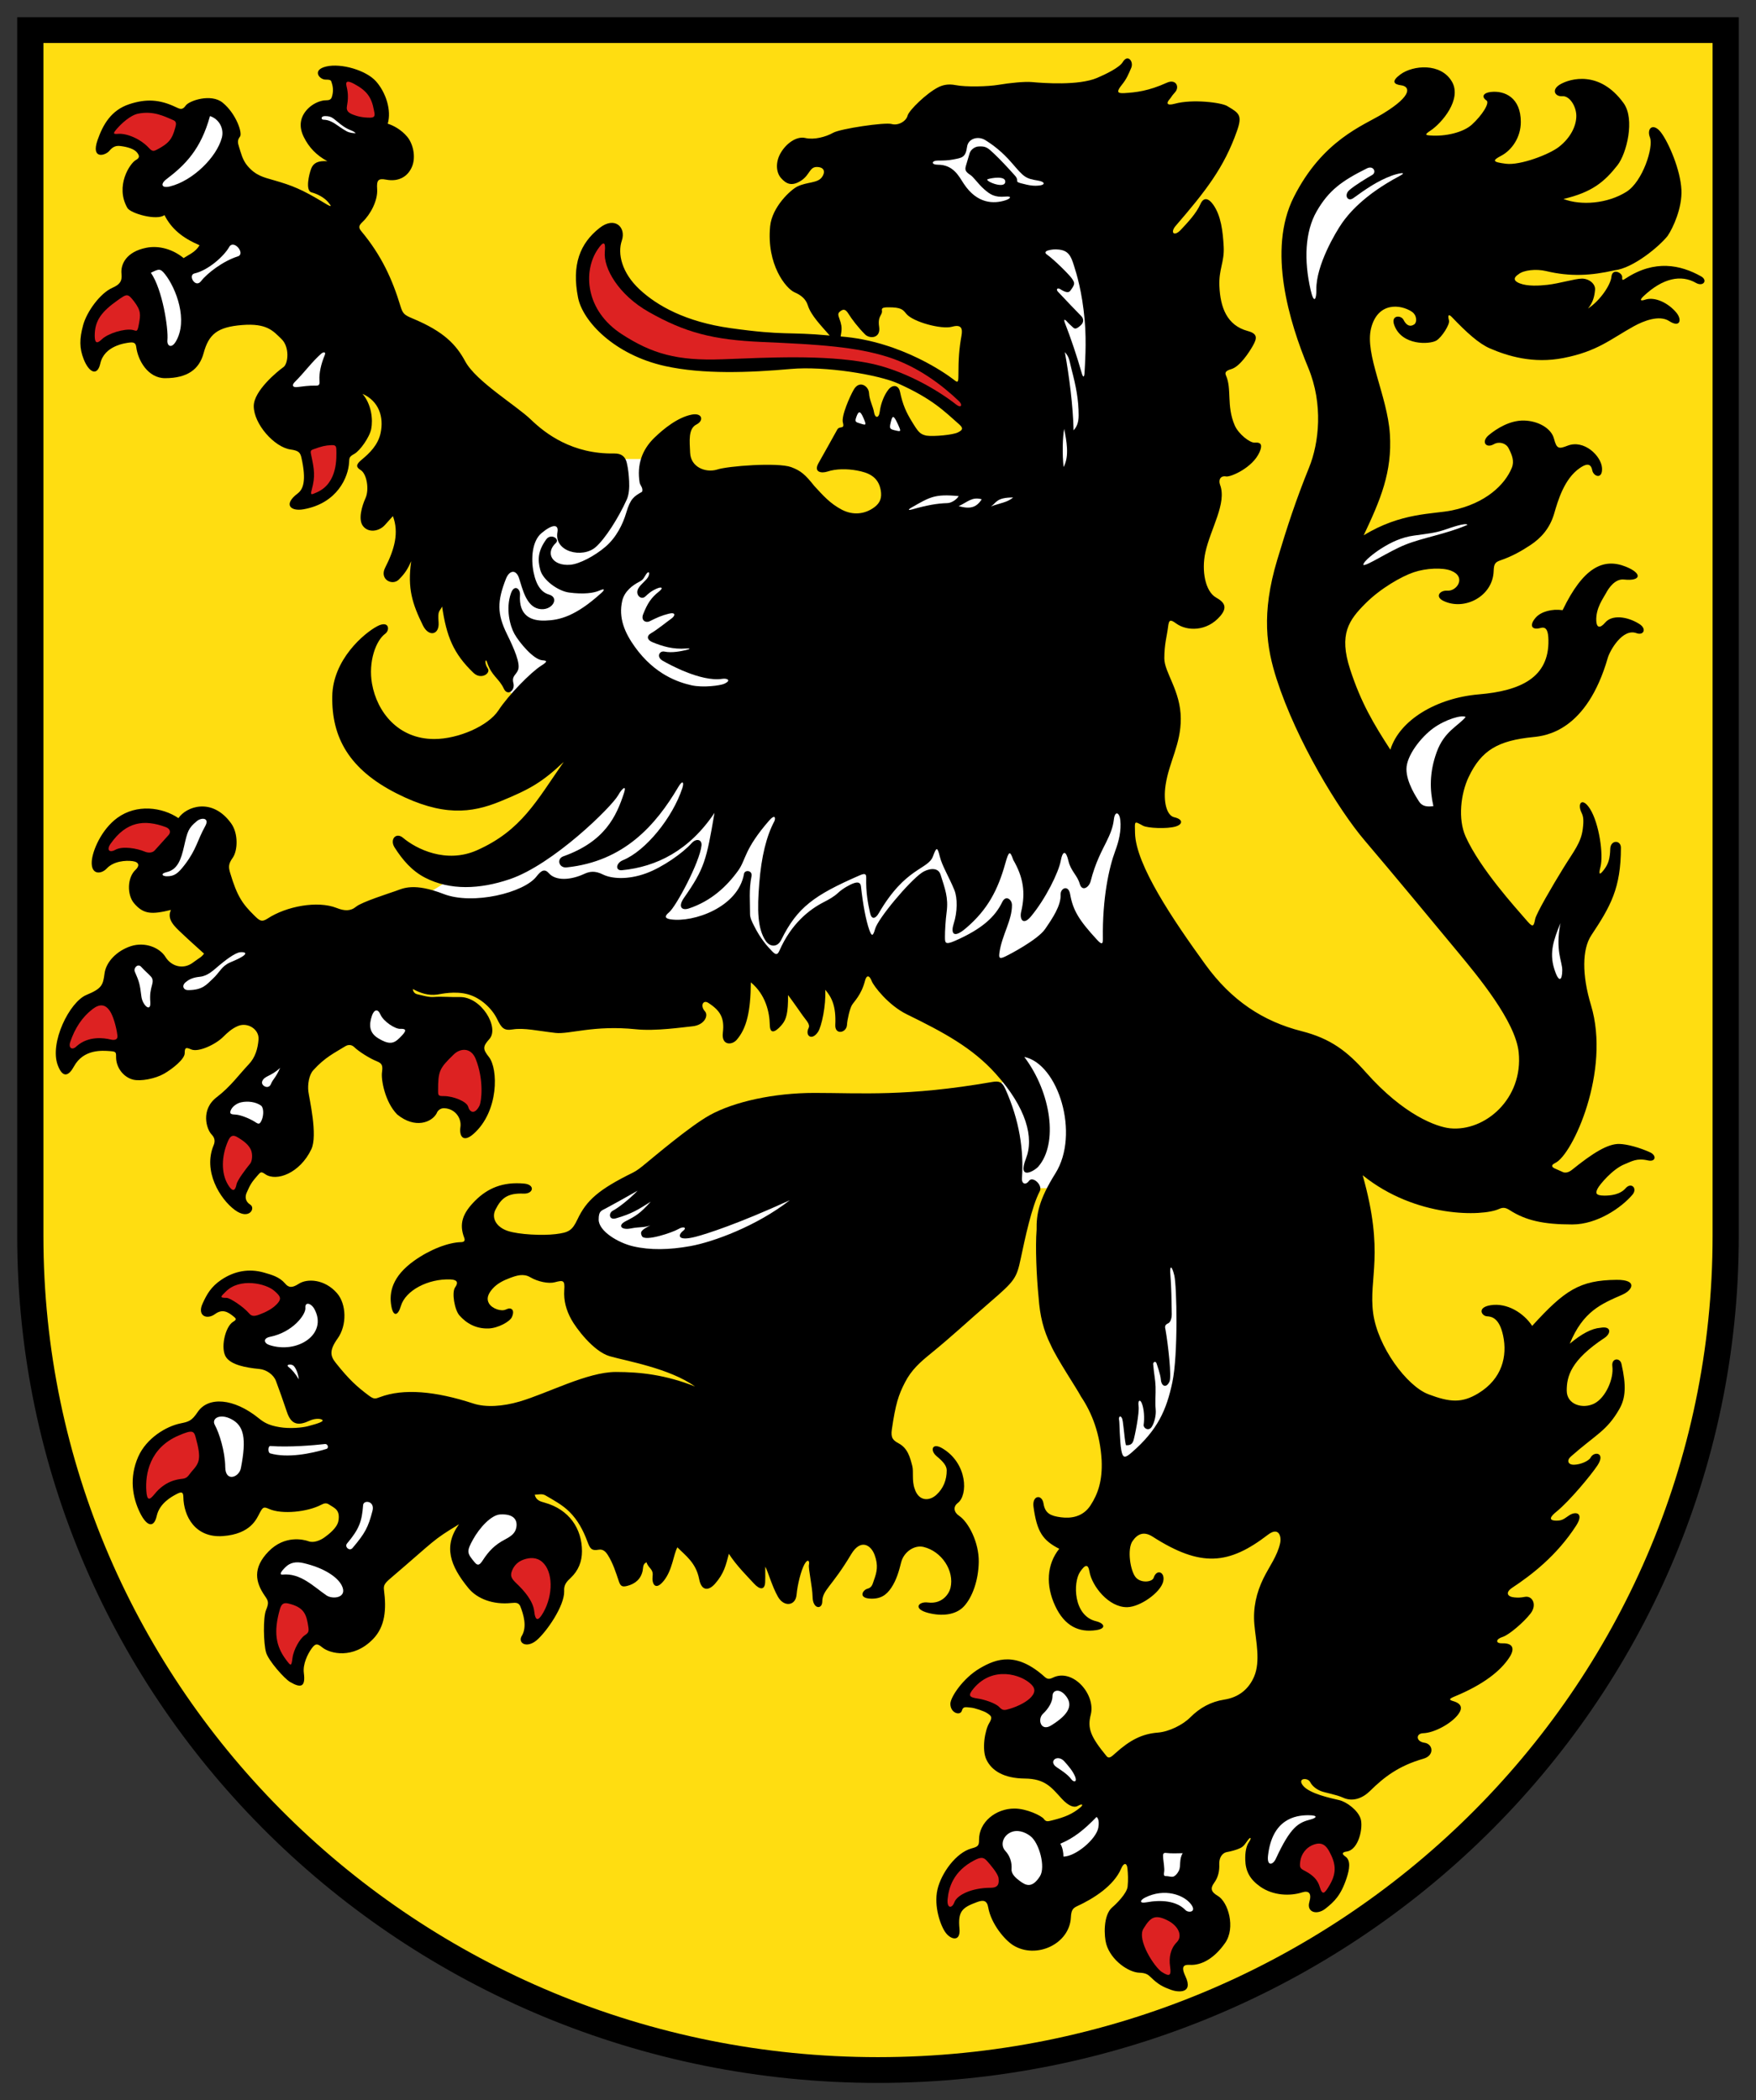 <?xml version="1.0" encoding="utf-8"?>
<!-- Generator: Adobe Illustrator 16.0.3, SVG Export Plug-In . SVG Version: 6.00 Build 0)  -->
<!DOCTYPE svg PUBLIC "-//W3C//DTD SVG 1.1//EN" "http://www.w3.org/Graphics/SVG/1.1/DTD/svg11.dtd">
<svg version="1.1" id="Wappen_Mittweida" xmlns="http://www.w3.org/2000/svg" xmlns:xlink="http://www.w3.org/1999/xlink" x="0px"
	 y="0px" width="510px" height="610px" viewBox="0 0 510 610" enable-background="new 0 0 510 610" xml:space="preserve">
<rect x="0" y="0" width="510" height="610" fill="#333333" stroke="none"/>
<path id="Schild_aussen" fill-rule="evenodd" clip-rule="evenodd" d="M5,5v354.011C5,494.866,116.929,605,255,605
	c138.071,0,250-110.134,250-245.989V5H5z"/>
<path id="Schild_innen" fill-rule="evenodd" clip-rule="evenodd" fill="#FFDD11" d="M12.609,12.486v346.524
	c0,131.72,108.522,238.502,242.391,238.502S497.392,490.73,497.392,359.011V12.486H12.609z"/>
<polygon fill-rule="evenodd" clip-rule="evenodd" fill="#FFFFFF" points="143.587,133.341 191.956,133.341 327.827,225.889 
	327.827,345.106 285.436,345.106 285.436,319.194 295.218,310.881 295.218,279.865 122.391,279.865 122.391,260.737 
	171.674,229.454 143.587,195.373 "/>
<path fill-rule="evenodd" clip-rule="evenodd" d="M203.739,245.563c-0.476,4.813-7.405,17.781-9.443,19.452
	c-1.292,1.06-1.294,1.749,0.476,2.015c6.589,0.993,19.633-3.486,21.315-13.23c0.211-1.225,2.529-1.044,2.174,0.712
	c-0.799,3.952-0.405,7.515-0.425,11.004c0,1.103,0.588,2.241,1.121,3.309c1.899,3.802,3.791,5.951,5.299,7.487
	c0.985,1.002,1.514,1.18,2.106-0.167c3.465-7.888,8.662-11.932,12.806-14.072c1.528-0.789,2.999-1.566,4.3-2.792
	c1.259-1.186,3.47-2.416,4.578-2.769c1.108-0.354,1.883-0.228,2.014,0.994c0.555,5.169,1.438,9.849,2.423,12.619
	c0.674,1.894,1.053,1.909,1.678-0.313c0.849-3.02,9.801-13.736,13.603-16.354c1.466-1.009,4.625-1.912,5.406,0.595
	c1.264,4.052,2.333,6.632,1.762,10.9c-0.31,2.331-0.501,5.572-0.483,7.125c0.019,1.554-0.159,2.538,2.843,1.226
	c8.151-3.564,11.775-7.13,13.799-11.311c1.025-2.12,2.8-0.726,2.817,0.875c0.051,4.419-2.938,8.8-3.633,13.808
	c-0.19,1.385-0.118,1.931,1.325,1.31c1.441-0.622,9.793-5.032,11.92-8.118c2.125-3.086,4.658-6.813,4.524-10.044
	c-0.076-1.848,2.255-2.937,2.751-0.117c0.826,4.684,2.546,7.536,7.802,13.239c1.38,1.497,1.743,1.341,1.72-0.266
	c-0.183-11.854,1.812-20.767,3.564-25.463c1.079-2.894,1.812-5.916,1.499-9.007c-0.225-2.22-1.564-2.878-1.877-0.178
	c-0.263,2.282-1.006,4.114-2.197,6.533c-1.19,2.42-3.163,5.923-4.541,11.37c-0.452,1.79-2.49,3.199-3.182,0.748
	c-0.694-2.452-2.597-3.679-3.276-6.63c-0.679-2.952-1.637-3.226-2.244,0.031c-0.608,3.257-4.322,10.921-8.634,16.097
	c-2.329,2.796-3.352,0.745-2.847-1.366c1.36-5.681,0.546-10.137-2.284-15.027c-0.975-2.775-1.284-2.702-2.34,1.057
	c-2.11,7.521-5.031,13.336-11.451,18.784c-3.897,3.307-4.313,1.103-3.521-1.334c1.087-3.345,1.144-7.45,0.19-9.793
	c-1.528-3.759-3.545-6.939-4.235-9.754c-0.688-2.815-0.964-2.782-1.966-0.036c-1.439,3.939-7.961,3.104-15.773,16.573
	c-0.937,1.613-2.073,1.887-2.504-0.104c-0.588-2.715-1.233-5.813-1.122-10.239c0.029-1.188-0.427-1.332-1.979-0.653
	c-13.077,5.715-18.036,9.225-22.69,18.683c-1.145,2.328-3.34,2.08-4.534,0.297c-2.396-3.573-2.463-9.054-1.852-16.741
	c0.611-7.688,2.072-13.67,4.392-18.016c0.466-1.136,0.03-1.958-1.474-0.233c-7.401,8.49-6.722,11.364-9.032,14.572
	c-3.319,4.611-7.88,8.891-14.356,11.025c-2.018,0.666-3.23-0.458-1.404-3.07c5.979-8.556,6.522-10.962,8.866-24.699
	c-7.337,10.963-16.848,15.675-26.854,16.653c-2.011,0.196-1.827-2.046,0.263-2.905c6.698-2.752,14.465-12.445,17.25-20.934
	c0.578-1.759,0.071-2.436-1.163-0.342c-6.582,11.17-15.825,21.622-32.433,23.365c-2.274,0.238-2.976-2.494-0.986-3.204
	c12.096-4.312,15.424-11.598,17.667-18.483c0.78-2.396-0.608-1.268-1.715,0.717c-1.886,3.383-18.915,20.138-31.505,24.399
	c-8.7,2.945-17.3,3.315-24.592-0.451c-3.848-1.987-6.558-5.198-8.832-8.756c-1.495-2.34,0.404-4.536,2.427-2.828
	c3.823,3.229,12.522,7.623,21.524,3.613c12.87-5.732,17.269-14.335,25.166-25.652c-6.182,5.794-9.53,7.842-18.523,11.507
	c-8.311,3.387-16.734,4.402-30.067-2.373c-13.744-6.983-18.823-16.22-18.642-28.163c0.162-10.694,9.251-18.352,13.051-20.365
	c3.471-1.838,3.779,1.115,2.336,2.167c-2.74,1.999-4.962,8.149-3.837,14.525c1.44,8.165,7.556,16.062,18.07,16.062
	c6.974,0,15.682-3.801,18.643-8.318c2.96-4.517,9.425-11.085,12.426-12.983c1.902-1.203,1.766-1.471,0.341-1.571
	c-2.553-0.18-6.682-5.114-8.131-7.698c-1.262-2.251-2.582-7.264-0.996-11.765c0.942-2.676,2.746-1.359,2.626,0.446
	c-0.408,6.15,3.261,7.621,7.337,7.487c4.146-0.136,8.764-1.203,16.303-8.043c1.181-1.071,0.799-1.291-0.542-0.691
	c-1.642,0.734-4.574,1.158-8.876,0.579c-3.156-0.425-7.518-3.565-8.333-6.551c-0.815-2.985-0.68-5.525,1.72-8.868
	c1.351-1.881,4.051-0.129,2.808,1.025c-3.215,2.986-0.989,6.771,4.212,6.329c2.626-0.223,7.042-2.531,10.201-5.233
	c3.158-2.702,5.052-6.567,6.034-9.899c1.201-4.075,2.229-4.728,4.603-6.069c0.375-1.136-0.584-1.796-0.73-2.717
	c-0.801-5.06,0.636-9.423,4.287-12.966c2.773-2.69,6.823-5.931,10.84-6.722c3.057-0.602,3.601,1.671,1.495,2.808
	c-2.582,1.203-2.092,4.932-1.946,8.274c0.186,4.241,4.546,5.847,7.767,4.897c3.079-1.072,17.685-2.142,21.558-0.738
	c2.853,1.069,4.076,2.139,6.793,5.548c2.534,2.728,4.497,5.011,7.917,6.814c3.142,1.657,6.658,1.422,9.511-0.736
	c1.667-1.26,2.189-2.758,1.813-4.897c-0.701-3.991-3.628-5.146-6.983-5.75c-2.813-0.506-6.008-0.511-8.467,0.308
	c-1.733,0.578-4.13,0.25-2.636-2.424c1.186-2.122,4.109-7.284,5.457-9.762c0.642-1.18,2.22,0.069,1.642-2.006
	c-0.542-1.945,2.102-7.787,3.092-9.488c1.63-3.008,4.393-1.165,4.494,0.901s1.22,3.984,1.458,5.598
	c0.237,1.613,1.374,1.895,1.64-0.149c0.351-2.7,1.448-5.134,2.583-6.529s2.875-1.38,3.316,0.712c0.815,3.858,1.839,5.995,3.396,8.55
	c1.932,3.173,2.407,3.75,4.262,4.172c2.154,0.313,7.718-0.208,9.13-0.923c1.166-0.589,1.839-1.077,0.429-2.324
	c-4.393-3.881-7.831-7.432-17.708-11.871c-5.888-2.646-21.358-5.128-31.25-4.244c-11.957,1.069-25.485,1.596-36.503-0.847
	c-14.674-3.253-23.913-12.968-25.272-19.919c-1.857-9.501,0.543-15.693,6.25-20.188c4.457-3.51,7.786-0.165,6.475,3.661
	c-1.312,3.826,0.018,9.386,5.127,14.16c5.11,4.773,13.41,9.451,26.464,11.279c15.919,2.229,16.372,0.981,28.781,2.14
	c-2.445-2.832-5.417-5.801-6.34-8.734c-0.62-1.968-2.063-3.031-3.896-3.833c-2.445-1.069-8.145-8.002-7.065-19.163
	c0.543-5.615,5.997-10.655,7.971-11.586c2.875-1.356,5.797-0.892,7.087-2.696c0.937-1.311,0.883-2.875-1.427-2.941
	c-2.241-0.064-2.043,2.316-4.69,3.999s-4.242,0.941-5.754-0.76c-1.512-1.702-1.63-4.648-0.184-7.206
	c1.634-2.89,4.669-5.052,7.219-4.453c2.549,0.599,5.979-0.324,8.069-1.512c2.089-1.188,15.051-3.112,16.994-2.551
	c1.943,0.561,4.244-0.845,4.633-2.415c0.39-1.57,5.553-6.561,8.904-8.254c1.217-0.615,2.81-1.07,5.072-0.624
	c2.966,0.583,9.315,0.433,12.411-0.089c3.333-0.563,7.65-0.989,9.69-0.802c3.376,0.31,13.588,1.069,18.954-1.203
	c2.539-1.075,6.521-3.008,7.473-4.612c1.434-2.417,3.255-0.155,2.438,1.727c-0.817,1.881-1.31,3.14-2.649,4.81
	c-1.622,2.02-1.552,2.622,0.688,2.488c3.295-0.197,6.998-0.602,12.297-3.008c2.677-1.216,3.804,1.203,2.416,2.75
	c-1.228,1.367-0.922,1.26-1.669,2.129c-0.747,0.869-1.023,1.924,1.63,1.203c5.163-1.404,13.483-0.328,15.149,0.668
	c3.465,2.072,4.51,2.592,2.854,7.286c-3.736,10.59-9.035,17.38-17.799,27.54c-1.647,1.911-0.488,3.26,1.51,1.131
	c1.997-2.129,4.469-4.74,5.691-7.481c0.975-2.184,2.443-1.613,3.726,0.21c2.253,3.199,2.779,7.7,3.025,12.167
	c0.246,4.467-1.467,6.544-1.248,11.486c0.271,6.169,2.176,11.381,8.224,13.016c2.873,0.777,2.781,2.024,1.491,4.297
	c-1.096,1.925-3.781,6.061-6.27,6.774c-1.526,0.438-1.934,0.959-1.543,1.827c1.766,3.922,0.091,8.771,2.536,14.483
	c1.087,2.54,4.438,5.169,5.855,5.044c1.98-0.175,2.21,0.851,1.354,2.782c-2.002,4.518-8.382,7.281-9.708,7.034
	c-1.607-0.298-2.284,0.99-1.741,2.44c2.015,5.376-2.749,12.658-4.275,19.643c-1.155,5.281-0.045,11.319,3.125,13.102
	c2.469,1.389,3.354,2.839,1.223,5.348c-3.94,4.635-9.753,4.388-12.764,2.218c-1.772-1.278-2.152-1.213-2.415,0.959
	c-0.314,2.586-1.087,4.978-1.087,9.123s4.762,9.403,4.78,17.544c0.02,7.503-3.391,12.485-4.411,19.265
	c-0.725,4.813,0.295,8.862,2.534,9.359c2.616,0.58,2.482,2.057,0.408,2.674c-2.552,0.76-8.197,0.49-9.511-0.223
	c-2.639-1.432-2.378-1.445-2.308,2.094c0.18,9.247,11.12,25.359,20.418,38.205c7.57,10.458,16.719,16.519,27.951,19.371
	c8.46,2.148,13.274,5.866,18.659,11.943c11.05,12.478,20.59,15.882,24.456,16.271c10.144,1.021,21.321-8.589,19.94-22.068
	c-0.919-8.998-11.873-22.122-17.698-29.167c-5.826-7.045-19.404-23.408-27.036-32.368c-7.635-8.96-19.771-28.924-25.537-46.785
	c-2.949-9.137-4.561-19.038,0.148-34.724c2.89-9.619,5.384-17.261,9.254-26.825c2.885-7.132,4.152-18.362-0.24-28.941
	c-5.5-13.246-11.945-34.24-4.212-49.581c8.356-16.578,20.164-20.764,25.815-24.198c9.239-5.615,7.649-7.998,5.409-8.279
	c-2.239-0.282-2.942-1.184-0.246-3.174c3.624-2.674,11.736-3.431,14.956,2.1c2.979,5.119-2.91,12.026-6.225,14.228
	c-1.772,1.177-1.481,1.301-0.127,1.408c4.483,0.357,9.679-0.891,12.167-3.165c2.966-2.713,5.237-6.298,4.229-6.995
	c-1.677-1.158-0.765-2.255,1.268-2.477c4.076-0.445,8.695,1.675,8.695,8.716c0,4.545-2.673,8.2-5.632,9.778
	c-2.599,1.385-2.821,1.842,1.316,2.361c4.135,0.519,12.56-2.692,15.383-4.896c3.577-2.79,5.107-6.34,5.055-9.113
	c-0.056-2.773-1.996-5.787-4.076-5.613s-3.35-1.875-0.541-3.479c2.809-1.604,11.345-4.158,18.342,5.48
	c3.397,4.679,0.86,14.706-1.766,18.048c-3.775,4.801-7.337,7.843-15.693,9.804c5.095,1.961,12.78,1.389,18.313-2.103
	c4.718-2.978,7.897-12.999,6.817-15.742c-1.081-2.743,0.979-4.393,3.199-1.473c2.218,2.919,5.651,10.839,5.932,16.657
	c0.25,5.201-2.382,10.977-3.983,13.352c-2.288,2.946-9.965,9.43-15.468,10.032c-6.729,1.534-12.795,1.917-19.892,0.211
	c-2.85-0.685-6.535-0.278-7.961,0.925c-1.02,0.668-2.038,1.738,0.407,2.674c2.225,0.852,5.485,0.687,8.017,0.401
	c3.473-0.393,8.031-1.805,9.986-1.805c2.038,0,3.974,1.504,3.809,3.272c-0.183,1.933-0.582,3.613-2.043,5.417
	c3.669-2.407,6.59-6.985,6.794-9.191c0.244-2.637,3.125-1.236,3.136,0.027c-0.079,1.109,0.134,0.995,1.145,0.34
	c8.355-5.415,15.761-3.877,21.741-0.532c2.093,1.171,0.628,3.124-1.474,1.91c-4.235-2.447-9.568-1.478-15.218,3.865
	c-1.178,1.116-0.959,1.492,0.486,1.007c2.888-0.969,6.861,1.07,9.104,3.844c1.646,2.035,0.998,4.408-2.14,2.373
	c-2.888-1.872-7.503-0.019-10.259,1.504c-6.762,3.735-10.529,7.286-20.448,9.225c-8.798,1.719-16.194-0.547-21.399-2.808
	c-3.176-1.378-6.702-4.568-10.976-9.04c-0.958-1.003-1.31-0.685-0.868,0.964c0.295,1.102-2.085,4.872-3.689,5.826
	c-1.875,1.113-9.984,1.559-12.207-4.48c-1.098-2.983,1.98-2.981,2.695-1.536c0.815,1.648,1.947,2.139,3.125,1.292
	c0.82-0.591,0.805-2.667-0.76-3.694c-3.271-2.144-9.842-2.835-11.786,4.808c-1.926,7.576,4.733,19.67,5.447,30.735
	c0.713,11.065-2.741,19.142-7.599,29.436c10.874-6.685,20.22-6.111,25.611-7.23c9.872-2.05,15.398-7.487,17.4-12.361
	c0.785-1.914,0.114-3.709-0.96-5.757c-0.749-1.428-2.722-1.988-4.246-1.12c-2.32,1.323-3.77-0.727-1.483-2.633
	c2.284-1.904,6.142-4.322,10.216-4.238c4.073,0.084,7.929,2.21,8.719,5.248c0.79,3.037,1.403,3.052,3.959,2.056
	c4.803-1.872,9.755,2.985,9.995,6.439c0.242,3.454-2.486,2.565-2.838,0.691c-0.452-2.406-2.121-1.659-3.624-0.624
	c-4.528,3.12-6.344,9.485-7.439,13.242c-1.257,4.316-3.883,7.134-6.847,9.098c-2.693,1.785-5.407,3.309-8.616,4.409
	c-1.642,0.562-2.032,0.988-2.104,3.176c-0.242,7.353-8.53,11.631-14.644,8.623c-2.446-1.204-0.994-3.1,1.21-2.941
	c2.798,0.201,5.587-4.02,1.062-5.802c-2.408-0.949-7.199-0.771-10.832,0.455c-3.634,1.225-9.687,4.728-13.967,8.997
	c-4.919,4.907-7.84,8.984-4.511,19.211c3.15,9.683,6.861,15.909,11.685,23.329c2.649-8.623,13.446-15.04,25.702-16.07
	c12.037-1.012,20.426-4.853,20.202-15.784c-0.047-2.314-0.443-4-2.214-3.519c-2.998,0.814-3.27-1.058-1.367-3.107
	c1.478-1.593,4.528-2.496,7.698-2.05c5.978-12.388,11.775-15.24,18.297-12.655c4.947,1.96,4.577,4.303-0.479,3.757
	c-2.601-0.281-4.481,2.554-5.216,3.964c-0.734,1.41-3,4.311-2.819,8.054c0.091,1.886,0.979,2.377,2.628,0.445
	c1.902-2.229,6.255-1.833,9.872,0.445c2.265,1.426,1.223,3.431-0.815,2.674c-4.076-1.515-7.755,5.13-8.332,7.13
	c-6.159,21.391-18.135,22.693-21.652,23.046c-10.142,1.018-15.046,3.736-18.79,11.653c-2.272,4.804-3.148,12.173-0.846,17.283
	c4.219,9.358,14.706,20.843,17.377,23.952c2.027,2.36,2.331,2.519,2.807-0.021c0.295-1.579,5.026-9.695,8.194-14.83
	c3.031-4.912,5.12-7.296,5.632-11.33c0.34-2.677,0.141-3.708-0.339-4.687c-1.383-2.816,0.229-4.712,2.477-1.105
	c2.582,4.144,3.94,13.168,2.989,16.845c-0.619,2.397-0.174,2.375,1.103,0.677c1.277-1.698,1.67-3.282,1.751-5.958
	s3.096-2.623,3.096-0.334c0,11.765-3.027,17.045-8.599,25.438c-2.688,4.049-2.726,11.593-0.098,20.268
	c5.805,19.157-5.337,43.487-10.364,45.851c-1.463,0.688-0.877,1.281-0.154,1.602c1.053,0.467,1.543,0.685,2.405,1.069
	c0.568,0.255,1.554,0.175,2.594-0.666c6.069-4.902,10.418-7.606,13.77-7.521c2.264,0.058,5.938,1.062,8.942,2.448
	c1.93,0.892,1.635,2.857-0.644,2.336c-3.227-0.738-4.647,0.246-6.807,1.115c-3.473,1.397-7.263,5.95-7.818,7.084
	c-0.559,1.133-0.783,2.024,1.979,2.024c1.798,0,4.528-0.267,6.158-2.139c1.631-1.872,3.542,0.032,2,1.856
	c-3.176,3.758-10.238,8.661-17.488,8.661c-8.378,0-13.496-1.16-18.126-4.126c-1.193-0.767-1.93-0.928-3.219-0.345
	c-4.72,2.131-24.074,2.646-39.531-9.824c6.437,22.761,1.684,29.803,3.042,40.025c1.297,9.749,9.766,21.213,16.045,23.588
	c6.282,2.375,9.751,2.626,14.551-0.305c6.872-4.197,8.427-10.772,7.15-16.736c-1.07-4.997-3.214-5.54-4.698-5.606
	c-1.481-0.067-3.017-2.545,1.032-3.209c4.891-0.802,9.715,2.34,12.107,6.002c9.428-10.347,13.775-13.288,24.521-13.378
	c6.227-0.05,4.649,2.998,1.686,4.301c-6.142,2.697-11.412,4.813-15.285,14.238c3.465-2.874,6.318-4.412,8.899-4.612
	c3.261-0.602,3.096,1.678,1.217,2.918c-9.844,6.507-10.999,11.187-10.999,15.331s4.756,5.414,8.017,3.743s5.706-7.152,5.23-10.829
	c-0.308-2.381,2.212-2.597,2.649-0.668c1.427,6.283,1.223,9.893-0.611,13.102c-3.653,6.388-6.793,7.353-14.13,13.837
	c-1.181,1.042-0.879,2.404,1.038,2.337c1.917-0.064,4.23-1.109,4.736-2.07c1.019-1.938,4.445-1.46,2.021,2.235
	c-1.802,2.749-8.135,10.398-11.939,13.474c-1.607,1.299-2.649,2.607,0.068,2.607c1.814,0,2.299-0.696,3.736-1.604
	c1.902-1.203,4.25-0.564,1.938,3.024c-5.675,8.807-13.08,14.422-18.545,18.038c-2.169,1.435-1.422,2.638,0.544,2.83
	c1.065,0.104,1.787,0.099,3.104-0.152c2.157-0.411,3.607,2.262,1.658,4.803c-1.946,2.54-6.295,6.283-8.196,6.861
	c-1.902,0.581-2.13,1.885-0.047,1.828c3.352-0.09,3.581,1.755,2.118,4.029c-2.57,3.992-7.598,7.959-15.886,11.389
	c-1.671,0.691-1.826,0.981-0.452,1.383c2.445,0.713,2.764,2.054,1.445,3.823c-2.035,2.728-7.016,5.401-10.186,5.489
	c-2.174,0.061-2.174,2.408,0.36,2.764c2.537,0.357,2.975,3.706-0.271,4.635c-7.156,2.05-11.413,5.302-15.522,9.365
	c-2.159,2.135-5.038,3.246-7.847,1.953c-1.928-0.888-5.229-1.431-6.378-1.887c-1.148-0.453-2.498-1.322-3.178-2.659
	s-3.836-1.19-2.085,1.025c1.902,2.407,8.216,3.688,10.494,4.229c2.277,0.541,5.494,2.991,6.265,5.441
	c0.769,2.452-0.516,8.968-4.031,9.492c-1.495,0.224-1.441,0.743-0.389,1.473c1.611,1.113,1.165,3.743,0.346,6.229
	c-1.679,5.089-3.615,6.881-6.133,8.883c-2.521,1.999-5.554,1.063-4.694-1.918c0.714-2.474-0.093-3.432-2.129-2.782
	c-3.396,1.084-8.354,0.985-12.137-1.68c-3.034-2.139-4.257-4.499-4.348-7.798c-0.063-2.283,0.335-4.088,1.038-5.104
	c0.908-1.313,0.501-1.581-0.132-0.8c-0.694,0.854-1.187,1.951-2.329,2.492c-1.208,0.574-2.732,0.963-3.845,1.157
	c-1.571,0.275-2.363,1.815-2.284,3.595c0.078,1.778-0.261,3.702-1.474,5.348c-1.21,1.645-0.872,2.668,1.04,3.787
	c3.049,1.784,5.223,9.267,2.145,13.674c-3.214,4.604-6.976,6.556-10.236,6.376c-1.563-0.086-2.767,0.209-1.313,3.288
	c2.443,5.18-2.176,4.689-4.167,3.962c-2.346-0.858-3.669-1.5-5.896-3.672c-0.718-0.7-1.353-1.247-3.3-1.304
	c-3.125-0.09-8.22-3.565-9.608-8.286c-0.646-2.198-0.989-8.448,1.773-10.743c0.984-0.817,4.22-3.97,4.42-5.995
	c0.201-2.029,0.108-3.638-0.049-5.281c-0.159-1.646-1.068-1.724-1.796,0c-2.168,5.113-8.146,8.825-12.811,10.976
	c-1.297,0.597-1.718,1.222-1.823,3.281c-0.396,7.763-10.107,12.195-16.75,8.08c-2.461-1.525-6.427-6.226-7.263-11.029
	c-0.363-2.085-1.486-2.154-3.172-1.542c-4.484,1.627-5.639,2.755-5.172,7.748c0.356,3.816-2.369,3.277-3.932,1.271
	c-1.563-2.005-3.57-7.795-2.465-12.621c1.106-4.825,5.454-10.787,9.963-11.981c1.826-0.482,2.132-0.809,2.119-2.476
	c-0.038-5.141,4.853-9.085,10.288-9.085c3.56,0,7.921,2.123,8.545,3.033c0.626,0.911,1.244,0.686,2.413,0.396
	c3.805-0.946,5.975-1.893,8.268-3.829c0.785-0.665,0.586-1.181-0.886-0.339c-0.881,0.506-2.478,0.205-4.617-2.135
	c-3.023-3.305-4.803-5.78-10.738-5.841c-6.109-0.064-9.553-2.291-11.093-5.412c-1.507-3.054-0.398-8.733,0.725-10.605
	c1.125-1.869,0.649-2.179-0.633-3.03c-0.843-0.559-3.548-1.446-4.505-1.536c-1.741-0.165-2.38-0.424-2.762,0.888
	c-0.439,1.511-3.331,0.737-3.331-2.025c0-1.872,3.621-7.397,8.518-10.28c4.941-2.911,10.685-4.871,18.841,2.442
	c0.656,0.587,1.225,0.838,2.38,0.268c5.768-2.858,12.562,4.809,11.022,10.778c-1.023,3.967,0,6.417,4.619,12.032
	c0.688,0.838,1.444,0.115,2.522-0.86c4.271-3.862,7.804-5.645,12.332-6.002c3.302-0.259,7.293-2.267,9.431-4.418
	c2.771-2.786,5.995-4.563,9.882-5.166c4.185-0.649,7.114-3.026,8.686-6.724c0.953-2.248,1.049-4.84,0.906-7.312
	c-0.153-2.628-0.631-5.234-0.857-7.86c-0.408-4.704,0.577-9.124,2.653-13.353c1.649-3.36,4.015-6.446,4.836-10.184
	c0.45-2.045-0.438-4.833-3.516-2.471c-11.413,8.757-19.497,9.559-33.527,0.568c-2.459-1.577-4.316-0.904-5.836,1.312
	c-1.601,2.331-0.65,8.713,0.98,10.553c1.522,1.72,4.756,1.337,5.161,0.093c0.9-2.756,3.465-1.634,2.76,1.145
	c-0.788,3.108-6.63,7.319-10.435,7.386c-5.371,0.095-10.258-6.149-10.967-10.338c-0.385-2.271-1.236-2.111-2.718,0.067
	c-2.076,3.052-2.008,12.744,4.626,14.349c2.463,0.595,3.098,2.126,0.091,2.584c-4.959,0.758-9.171-1.067-11.956-7.04
	c-2.785-5.972-2.445-12.055,1.179-16.577c-4.848-2.496-6.478-4.97-7.469-12.195c-0.459-3.342,2.458-3.795,2.912-0.925
	c0.457,2.87,2.1,3.573,5.053,3.967c2.951,0.393,6.405-0.119,8.581-3.449s3.512-7.186,3.24-13.156
	c-0.452-7.666-2.81-13.726-5.996-18.459c-1.308-2.496-6.956-10.862-8.77-14.963c-2.136-4.26-3.17-8.557-3.532-13.727
	c-0.602-5.984-0.996-14.793-0.586-19.775c-0.079-4.424,0.604-8.632,5.458-16.371c7.176-11.446,0.813-31.812-9.038-33.817
	c7.881,10.457,9.851,25.192,4.078,31.85c-1.069,1.234-6.156,4.252-3.596-2.312c2.371-6.075,0.193-14.699-8.842-24.725
	c-6.736-7.477-15.078-11.965-25.744-17.183c-5.404-2.644-9.668-8.268-10.19-9.622c-0.747-1.938-1.563-1.738-1.97-0.133
	c-1.053,4.143-3.194,6.035-3.804,7.085s-1.333,4.114-1.427,5.741c-0.136,2.348-3.545,3.019-3.397,0
	c0.272-5.54-1.087-8.081-2.921-10.219c0.271,4.545-1.087,10.762-2.09,12.249c-1.841,2.731-3.82,1.053-2.745-1.1
	c0.547-1.095-0.646-2.159-1.716-3.664c-1.027-1.444-2.459-3.551-4.251-5.948c0.068,5.214-0.542,7.057-1.643,8.442
	c-1.1,1.386-3.588,3.842-3.656,0.24c-0.068-3.602-1.155-8.78-5.503-12.358c-0.068,8.489-1.223,13.369-4.111,16.69
	c-1.42,1.633-4.468,1.651-4.018-2.054c0.52-4.276-0.703-6.415-4.235-8.688c-1.502-0.967-2.422,0.856-0.967,2.461
	c1.103,1.215-0.12,4.013-3.653,4.356c-2.737,0.267-10.658,1.454-16.373,0.861c-12.228-1.27-19.398,1.517-23.367,1.06
	c-5.321-0.612-9.15-1.537-12.423-1.016c-2.528,0.403-3.229-0.312-4.575-3.082c-1.346-2.77-4.508-6-8.362-7.092
	c-3.854-1.093-7.982-0.095-8.988,0.043c-2.645,0.363-4.951-0.437-7.087-1.606c0.045,0.755,0.51,1.364,1.307,1.535
	c1.582,0.34,3.213,0.895,4.777,0.775c2.329-0.178,5.112,0.09,7.422,0.025c6.391-0.194,11.69,8.879,8.722,12.187
	c-1.954,2.177-1.963,2.927-0.149,5.213c2.742,3.455,2.913,15.795-4.424,22.313c-3.079,2.736-4.226,0.646-3.845-1.95
	c0.38-2.595-1.527-5.34-4.696-5.474c-1.114-0.048-1.94,0.686-2.214,1.502c-1.405,2.58-6.229,4.585-11.459,0.307
	c-3.583-3.65-4.688-10.161-4.416-12.166c0.271-2.005,0.106-2.635-1.495-3.275c-2.174-0.869-5.299-2.886-6.532-4.094
	c-0.751-0.736-1.716-0.836-2.662-0.25c-3.14,1.946-5.842,3.164-9.274,6.961c-1.246,1.378-1.652,4.141-1.413,6.144
	c0.239,2.003,2.791,12.734,0.859,16.797c-3.306,6.951-10.146,9.492-13.406,7.22c-1.151-0.802-1.327-0.624-2.083,0.244
	c-1.722,1.979-2.201,2.624-3.306,5.192c-0.441,1.026-0.5,2.447,1.086,3.452c1.586,1.003-0.357,4.588-4.502,1.525
	c-4.329-3.196-9.311-11.306-6.16-18.808c0.428-1.019,0.427-2.083-0.577-3.105c-1.487-1.515-3.302-7.223,1.502-10.873
	c3.986-3.028,6.535-6.65,9.256-9.502c1.922-2.015,2.654-4.592,2.86-7.233c0.231-2.966-3.157-5.081-5.947-3.93
	c-1.727,0.712-3.077,1.926-4.337,3.19c-2.164,2.17-7.177,4.553-9.305,3.617c-1.496-0.657-1.858-0.58-1.857,1.114
	c0.001,1.693-3.479,4.505-5.997,5.951c-2.518,1.446-6.782,2.27-8.983,1.718c-2.864-0.718-4.947-3.57-4.947-6.511
	c0-1.47,0.043-1.653-1.902-1.783c-1.925-0.128-7.53-0.675-10.326,4.457c-1.485,2.726-3.23,3.583-4.71-0.357
	c-2.445-6.512,3.408-18.375,8.333-20.41c4.529-1.872,4.811-2.876,5.258-6.251c0.448-3.375,3.604-6.607,7.668-7.919
	c4.063-1.313,8.344,0.417,10.028,3.149c1.683,2.732,5.12,3.712,7.874,1.701c2.754-2.012,2.31-1.445,3.334-2.662
	c-2.25-2.052-4.482-4.012-6.623-6.064c-1.741-1.669-4.352-3.878-2.994-6.641c-5.525,1.337-7.97,1.337-10.75-1.978
	c-2.001-2.386-2.021-7.381,0.491-9.705c1.131-1.046,1.138-2.214-0.882-2.489c-2.02-0.275-5.525,0-7.518,2.139
	c-1.567,1.683-4.587,1.958-4.348-2.05c0.181-3.03,2.757-9.246,7.428-12.655c5.616-4.1,13.043-3.12,17.752,0.073
	c2.266-3.371,9.784-6.134,15.31,1.531c2.139,2.968,1.902,7.932,0.453,9.982c-1.293,1.829-1.25,2.694-0.725,4.457
	c1.993,6.685,3.533,8.913,6.975,12.3c1.542,1.518,2.132,2.047,3.895,0.891c5.435-3.565,14.493-5.259,20.03-3.069
	c2.229,0.881,4.002,1.002,5.664-0.371c1.661-1.373,9.6-3.879,11.593-4.592c1.993-0.713,5.189-2.433,13.8,0.902
	c8.515,3.298,23.37-0.356,26.993-5.08c1.442-1.879,2.431-2.266,3.601-0.932c1.992,2.269,6.34,2.001,10.201,0.21
	c1.617-0.75,3.162-1.018,5.51,0.153c2.348,1.171,7.036,1.672,12.595-0.376c4.72-1.739,10.609-5.873,13.142-8.73
	C202.204,243.408,203.912,243.81,203.739,245.563z"/>
<path fill-rule="evenodd" clip-rule="evenodd" d="M146.957,168.09c-2.592,6.551-2.592,10.228,0.261,16.043
	c2.168,4.419,3.94,8.556,3.261,10.428c-0.538,1.481-1.921,1.742-1.368,3.879c0.553,2.137-1.731,3.88-2.805,1.548
	c-1.33-2.887-3.571-3.692-4.818-7.542c-0.383-1.495-0.995-0.024,0.184,1.717c0.93,1.374-1.932,3.416-4.168,1.267
	c-5.842-5.615-7.813-10.562-9.104-19.251c-0.815,1.671-1.291,1.003-1.019,4.612c0.271,3.61-2.844,4.341-4.552,0.869
	c-3.057-6.217-4.552-10.762-3.397-18.65c-1.019,2.206-1.719,3.458-3.611,5.339c-1.892,1.88-5.696-0.058-3.966-3.448
	c2.787-5.462,4.044-10.247,2.255-14.993c-0.679,0.758-1.618,1.796-2.322,2.583c-1.712,1.915-4.879,2.363-6.419,0.224
	c-1.351-1.877-0.312-5.598,0.795-8.058c1.107-2.459,0.382-6.997-1.4-8.109c-1.371-0.856-1.474-1.58,0.242-2.995
	c2.314-1.909,4.782-4.294,5.526-7.755c0.996-4.635-0.453-9.27-5.254-11.409c2.627,3.075,3.08,7.487,2.53,10.214
	c-0.491,2.434-3.271,6.319-4.873,7.212c-1.518,0.847-1.478,1.113-1.552,2.494c-0.227,4.233-3.366,11.854-13.215,13.613
	c-3.767,0.673-5.988-1.358-1.73-4.584c1.596-1.209,2.626-3.636,1.099-10.422c-0.333-1.477-0.834-2.037-3.134-2.356
	c-4.758-0.662-10.708-7.435-10.708-12.604c0-4.46,6.924-10.128,8.632-11.333c1.371-0.967,1.857-5.8-0.57-8.143
	c-2.428-2.343-4.205-4.649-11.447-4.071c-7.241,0.579-9.687,2.69-11.181,8.189c-1.242,4.574-4.57,7.246-11.188,7.246
	c-4.981,0-7.88-5.169-8.371-9.026c-0.127-0.997-0.491-1.485-1.878-1.326s-7.414,0.946-8.558,6.083
	c-0.851,3.823-3.294,2.665-4.834-1.257c-1.25-3.182-1.244-5.875-0.17-9.845c1.073-3.97,4.972-9.317,8.488-10.867
	c2.144-0.944,2.899-1.893,2.667-4.063c-0.296-2.765,1.376-6.433,7.222-7.578c3.714-0.728,7.7,0.445,10.822,2.998
	c1.531-1.024,3.429-1.704,4.622-3.726c-4.991-2.147-8.152-4.754-10.19-8.765c-2.174,1.705-9.851-0.468-10.768-2.072
	c-3.636-6.359,0.747-12.968,2.445-13.904c1.228-0.677,1.046-1.275,0.408-2.139c-0.815-1.103-2.9-1.705-4.857-1.938
	c-1.121-0.134-2.094,0.016-3.25,1.412c-1.157,1.396-5.403,2.57-3.407-3.15c1.563-4.479,3.94-8.689,9.239-10.428
	c4.841-1.588,8.764-1.404,13.489,0.86c1.226,0.587,1.937,0.905,2.864-0.438c0.993-1.437,7.368-3.593,10.722-0.868
	c3.948,3.208,5.827,8.87,5.051,9.871s-0.692,1.727-0.288,2.963c0.541,1.657,0.979,3.804,2.491,5.57
	c2.423,2.83,4.666,3.287,7.722,4.167c5.119,1.473,8.084,2.607,14.651,6.618c2.159,1.318,2.146,1.025,0.997-0.312
	c-1.106-1.286-3.014-2.335-4.801-2.808c-1.856-0.49-0.718-5.312-0.087-6.912c0.63-1.6,1.909-2.322,4.69-2.147
	c-3.175-1.7-5.372-4.036-6.833-7c-0.72-1.46-1.125-3.021-0.804-4.685c0.539-2.797,3.263-5.332,6.415-5.931
	c0.896-0.17,2.101,0.193,2.49-0.933c0.446-1.292,0.488-2.678,0.059-4.018c-0.285-0.888-0.149-1.124-1.884-1.126
	c-1.735-0.002-4.06-2.816,0.272-3.816c4.333-1,11.555,1.1,14.42,4.329c2.866,3.228,4.541,8.397,3.401,12.3
	c1.684,0.509,3.945,1.748,5.652,3.78c1.708,2.032,2.578,5.833,1.409,8.667c-1.168,2.834-3.792,4.506-7.528,3.797
	c-2.319-0.44-2.787,0.161-2.609,2.752c0.23,3.349-1.99,7.403-4.209,9.497c-1.161,1.095-1.281,1.663-0.362,2.764
	c5.842,6.997,9.013,14.038,11.306,21.605c0.711,2.348,1.093,2.68,3.729,3.782c8.878,3.713,12.479,7.49,15.128,12.402
	c3.125,5.795,14.831,12.805,19.066,16.897c4.235,4.092,12.048,10.063,24.208,9.841c2.116-0.039,3.23,0.944,3.644,2.727
	c0.414,1.782,0.577,3.487,0.675,5.3c0.108,2-0.06,3.959-0.688,5.353c-2.407,5.336-6.279,11.419-9.048,13.829
	c-3.825,3.328-12.108,1.4-11.089-4.348c0.424-2.394-1.434-2.397-4.62,0.268c-2.717,2.272-3.125,7.354-2.31,11.364
	c0.815,4.01,2.403,5.886,4.484,6.483c3.261,0.936,0.795,4.972-2.989,4.145c-3.668-0.802-4.694-5.791-5.707-8.89
	C149.869,165.26,147.923,165.646,146.957,168.09z"/>
<path fill-rule="evenodd" clip-rule="evenodd" d="M296.811,342.199c-0.123,1.838,1.206,2.014,2.038,0.803
	c1.042-1.516,4.091,1.207,3.125,3.029c-2.311,4.366-4.299,13.741-5.52,19.54c-1.206,5.729-1.75,6.464-8.852,12.595
	c-6.976,6.024-10.812,9.715-17.38,15.069c-2.969,2.419-5.479,4.602-7.38,8.278c-1.917,3.703-2.752,6.337-3.821,13.672
	c-0.362,2.481,0.341,3.166,2.005,4.066c2.618,1.417,3.278,4.04,3.931,6.551c0.424,1.628-0.167,4.276,0.688,6.605
	c1.116,3.604,4.175,3.729,6.313,1.771c2.025-1.851,3.015-4.337,3-7.125c-0.009-1.208-0.871-2.4-2.894-4.055
	c-2.021-1.657-1.421-4.157,1.691-2.281c7.246,4.368,7.429,13.549,4.425,15.832c-1.484,1.128-1.115,2.742,0.384,3.734
	c2.62,1.736,5.796,7.618,5.698,13.411c-0.089,5.348-1.855,10.21-4.257,12.834c-2.445,2.674-6.612,2.941-10.417,1.962
	c-4.537-1.17-2.857-3.387-0.09-3.031c4.166,0.535,6.157-2.547,6.557-4.245c1.176-4.992-2.567-10.628-7.831-11.894
	c-2.688-0.647-5.749,1.475-6.499,4.479c-0.641,2.573-1.354,5.101-2.853,7.363c-1.465,2.208-3.249,3.384-6.34,3.156
	c-3.284-0.242-1.946-2.511-0.583-2.861c1.363-0.352,1.492-1.446,1.878-2.507c0.882-2.426,1.279-4.295,0.199-7.278
	c-1.08-2.982-4.087-4.807-6.825-0.213c-5.692,9.544-8.342,10.347-8.382,13.714c-0.029,2.397-2.745,2.247-2.813-1.293
	c-0.06-3.079-1.296-8.291-1.055-9.394c0.241-1.104-0.348-1.878-1.322-0.101c-0.973,1.777-1.993,5.731-2.288,8.882
	c-0.294,3.15-3.623,3.618-5.389,0.543c-1.671-2.909-2.913-7.342-3.669-8.757c-0.081,1.153,0.033,2.072-0.051,4.445
	s-1.514,2.365-3.277,0.435c-1.763-1.93-5.095-5.207-7.269-8.623c-0.883,3.416-1.427,5.749-4.008,8.69
	c-1.853,2.109-3.94,2.205-4.62-1.337c-0.92-4.797-4.05-6.897-6.318-9.225c-1.155,2.072-1.427,6.551-3.94,9.692
	s-3.533,0.802-3.261-1.337c0.271-2.14-1.223-2.206-1.767-4.011c-1.123,0.444-0.944,1.579-1.127,2.452
	c-0.504,2.398-2.135,3.806-4.498,4.41c-1.485,0.38-1.948,0.048-2.435-1.404c-0.861-2.565-1.674-5.145-3.125-7.484
	c-0.655-1.055-1.451-1.857-2.707-1.632c-2.139,0.383-2.536-0.374-3.294-2.406c-1.188-3.189-2.749-6.175-5.226-8.623
	c-2.023-1.999-4.519-3.325-6.943-4.743c-0.932-0.548-1.984-0.249-3.113-0.192c0.415,1.673,1.686,1.961,2.927,2.31
	c7.073,1.989,10.796,7.521,10.795,14.106c0,2.952-1.014,5.617-3.305,7.755c-1.06,0.989-2.02,1.959-1.867,3.839
	c0.119,4.27-5.134,11.844-8.037,14.297c-2.985,2.45-5.612,0.668-4.197-1.441c1.464-2.601,0.459-6.068-0.555-8.586
	c-0.502-0.904-1.137-0.985-2.555-0.835c-5.346,0.567-9.945-1.26-12.425-4.272c-5.443-6.609-7.348-12.274-2.773-18.602
	c-8,4.865-6.436,4.212-19.928,15.731c-1.67,1.425-2.037,2.048-1.865,3.361c0.732,5.596,0.37,10.587-3.163,14.242
	c-5.743,5.94-12.5,4.278-14.772,2.425c-1.417-1.155-1.984-1.192-3.095,0.359c-1.11,1.55-2.582,4.479-2.242,7.086
	c0.528,4.053-0.815,4.479-4.008,2.606c-1.628-0.954-6.25-6.135-6.959-8.56c-0.747-2.551-0.921-10.156,0-12.358
	c0.889-2.126,0.64-2.645-0.365-4.092c-2.73-3.934-3.613-8.078,1.075-12.891c4.688-4.813,10.146-3.506,11.663-2.956
	c1.516,0.55,3.485-0.334,4.591-1.141s3.719-2.722,4.059-4.86c0.504-3.174-1.101-3.6-2.768-4.707
	c-0.75-0.499-1.406-0.347-2.261,0.104c-3.938,2.081-11.382,2.864-15.105,1.212c-1.541-0.684-1.805-0.612-2.723,1.122
	c-0.919,1.733-2.601,6.149-10.694,6.749s-11.421-5.817-11.497-11.343c-0.022-1.628-0.675-1.544-2.062-0.805
	c-1.386,0.739-4.849,2.615-5.67,6.277c-0.821,3.662-2.903,3.092-4.873-0.913c-2.126-4.321-3.217-10.131-0.5-16.271
	c2.402-5.425,8.152-8.834,12.267-9.669c2.398-0.487,3.26-0.719,5-3.313c3.046-4.541,10.451-4.073,17.72,1.81
	c1.542,1.247,2.876,2.049,6.001,2.584c3.125,0.534,6.691,0.142,8.217-0.251c3.512-0.906,4.509-1.397,4.328-1.755
	c-0.272-0.488-2.092-0.646-3.759,0.134c-3.049,1.427-5.267,1.416-6.567-2.45c-1.251-3.721-2.165-6.259-3.215-9.091
	c-0.673-1.815-2.771-3.286-4.801-3.476c-4.24-0.396-8.062-1.245-9.601-3.299c-1.857-2.476-0.363-9.045,1.992-10.428
	c1.044-0.612,0.834-0.906,0.272-1.381c-1.902-1.604-3.464-2.362-5.543-0.846c-2.382,1.737-5.235,0.539-3.65-2.985
	c1.253-2.786,2.5-4.955,5.418-6.936c3.787-2.569,8.067-3.394,12.501-2.107c2.144,0.623,4.389,1.21,6.035,3.119
	c1.076,1.332,2.143,1.33,3.99,0.129c2.459-1.6,7.541-1.403,11.141,2.741c2.72,3.131,2.921,9.276,0.161,13.135
	c-2.498,3.49-2.094,5.128-0.568,7.052c3.873,4.88,6.216,6.985,9.579,9.492c1.577,1.177,1.918,0.994,3.329,0.468
	c6.793-2.54,16.033-1.737,27.06,1.874c3.691,1.21,8.641,0.827,13.39-0.556c8.191-2.388,19.672-8.604,28.028-8.604
	c7.083,0,14.447,0.823,22.962,4.212c-7.382-5.304-20.014-7.412-24.749-8.786c-4.734-1.375-9.787-8.163-11.188-10.732
	c-1.401-2.569-2.242-5.348-2.021-8.529c0.192-2.764-0.221-2.901-2.756-2.221c-1.805,0.484-4.938-0.167-7.136-1.467
	c-1.977-1.165-4.008-0.468-5.784,0.188c-1.887,0.697-3.814,1.61-5.215,3.233c-1.331,1.544-1.725,2.901-0.982,4.172
	c0.924,1.581,3.612,2.441,4.946,1.777c1.533-0.765,2.666,0.082,1.714,2.221c-0.577,1.299-3.985,3.209-6.793,3.298
	c-3.624,0.117-6.386-1.47-8.436-3.782c-1.415-1.599-2.297-6.688-1.256-8.159c1.042-1.471,0.549-2.223-1.358-2.3
	c-6.5-0.264-13.089,3.212-14.402,7.734c-0.824,2.841-2.188,3.205-2.763,0.046c-0.747-4.1,0.34-8.712,6.59-13.191
	c4.598-3.296,9.986-5.347,13.667-5.425c0.831-0.019,1.25-0.353,0.905-1.264c-1.528-4.042-0.509-7.081,3.159-10.758
	s8.084-5.549,14.247-4.982c3.288,0.302,2.734,3.033-0.184,2.91c-4.755-0.201-6.522,1.416-8.152,4.68
	c-1.281,2.563,0.429,5.146,3.645,6.183s9.988,1.371,13.837,0.902c3.85-0.468,4.808-1.053,6.346-4.297
	c2.632-5.552,6.157-8.67,16.167-13.605c1.192-0.588,2.285-1.506,3.35-2.368c2.538-2.052,13.107-11.072,18.86-14.266
	c7.065-3.922,18.66-6.478,30.435-6.478c13.596,0,26.811,1.13,51.585-3.17c1.996-0.347,2.911-0.097,3.85,1.983
	C296.131,325.488,297.354,334.178,296.811,342.199z"/>
<path fill-rule="evenodd" clip-rule="evenodd" fill="#FFDD11" d="M244.154,97.729c0.368-2.037,0.347-2.792-0.006-4.081
	c-0.376-1.374-1.09-2.379-0.347-3.033c1.048-0.923,1.717-0.949,2.634,0.541s2.744,3.911,4.826,5.996
	c1.299,1.301,4.584,1.187,4.071-2.226c-0.492-3.28,1.022-3.339,0.812-4.709c-0.092-0.595,0.036-0.937,1.674-0.953
	c4.076-0.04,4.422,0.716,5.444,1.936c1.916,2.287,10.117,4.563,13.262,3.698c2.671-0.735,3.104,0.482,2.722,2.607
	c-0.678,3.76-0.886,6.617-0.894,11.616c-0.003,2.441-0.327,1.928-1.83,0.799C275.386,109.066,261.894,99.073,244.154,97.729z"/>
<path fill-rule="evenodd" clip-rule="evenodd" fill="#FFFFFF" d="M272.392,46.636c1.735,0.002,3.034-0.04,4.342-0.294
	c2.631-0.511,3.705-0.511,4.136-3.715c0.32-2.381,3.192-3.244,5.32-1.91c2.129,1.333,4.8,3.266,7.748,6.693
	c3.416,3.969,3.824,4.447,7.492,5.035c2.098,0.336,2.138,1.187,0.678,1.4c-1.698,0.248-3.036,0.076-5.628-0.623
	c-1.971-0.531-0.314-0.657-1.707-2.217c-2.07-2.32-4.367-4.771-6.011-6.312c-1.885-1.77-2.413-2.271-4.515-2.154
	c-1.204,0.067-2.336,0.97-2.642,1.988c-0.306,1.018-0.653,2.2-1.072,3.628c-0.367,1.25-0.095,1.754,1.361,2.714
	c0.877,0.578,2.235,2.605,3.932,4.095c1.696,1.491,3.036,2.432,6.187,2.135c2.038-0.191,1.471,0.622-0.047,1.095
	c-3.248,1.014-8.131,1.14-12.075-4.863c-1.383-2.102-2.985-5.495-7.499-5.485C270.348,47.851,270.52,46.633,272.392,46.636z"/>
<path fill-rule="evenodd" clip-rule="evenodd" fill="#FFFFFF" d="M291.966,52.734c0,2.422-6.29-0.287-5.089-0.687
	C288.081,51.647,291.964,51.046,291.966,52.734z"/>
<path fill-rule="evenodd" clip-rule="evenodd" fill="#FFFFFF" d="M304.54,72.699c0.934-0.232,1.738-0.34,2.993-0.208
	c2.785,0.292,3.512,1.921,4.331,4.504c0.821,2.583,2.405,7.606,3.161,15.992c0.595,6.582,0.036,13.517-0.032,15.099
	c-0.067,1.582-0.414,1.767-0.863,0.156c-1.186-4.256-3.291-10.506-4.799-14.305c-0.53-1.34-0.112-1.315,0.658-0.423
	c0.408,0.472,1.064,1.039,1.622,1.564c0.519,0.486,0.96,0.62,2.329-0.647c0.875-0.809,0.811-1.886,0.121-2.586
	c-2.098-2.127-3.932-4.079-6.813-7.132c-0.601-0.638-0.161-1.265,0.702-0.713c1.514,0.969,2.423,1.091,2.888,0.468
	c1.494-2.005,1.324-2.273,0.51-3.521c-0.676-1.034-5.163-5.526-7.326-7.041C303.325,73.418,303.605,72.932,304.54,72.699z"/>
<path fill-rule="evenodd" clip-rule="evenodd" fill="#FFFFFF" d="M311.801,124.998c-0.136-6.985-1.284-15.854-2.535-22.727
	c1.403,1.559,1.32,2.647,1.962,5.075c1.299,4.907,2.044,8.829,2.044,13.293C313.271,122.859,312.675,124.013,311.801,124.998z"/>
<path fill-rule="evenodd" clip-rule="evenodd" fill="#FFFFFF" d="M309.083,124.553c0.624,3.338,1.586,7.888-0.181,11.096
	C308.495,132.039,308.593,127.003,309.083,124.553z"/>
<path fill-rule="evenodd" clip-rule="evenodd" fill="#FFFFFF" d="M264.744,147.413c5.3-3.019,6.663-3.992,13.689-3.319
	c-0.509,0.92-2.021,2.006-3.29,2.039c-3.062,0.081-6.018,0.635-10.263,1.838C263.849,148.263,263.556,148.089,264.744,147.413z"/>
<path fill-rule="evenodd" clip-rule="evenodd" fill="#FFFFFF" d="M285.126,145.018c-1.529,2.403-3.347,2.919-6.692,1.995
	C281.05,145.813,282.272,144.227,285.126,145.018z"/>
<path fill-rule="evenodd" clip-rule="evenodd" fill="#FFFFFF" d="M294.263,144.494c-1.8,1.505-3.771,1.586-6.454,2.607
	C289.439,145.999,289.371,144.494,294.263,144.494z"/>
<path fill-rule="evenodd" clip-rule="evenodd" fill="#FFFFFF" d="M382.311,84.115c0.044,2.841-0.692,4.365-1.669,0.085
	c-1.97-8.623-1.63-16.912,1.749-22.797c3.522-6.134,7.354-8.888,14.594-12.49c1.93-0.96,2.885,1.143,1.552,1.904
	c-1.331,0.762-5.123,3.035-6.686,4.438s-0.479,3.505,1.224,2.273c3.764-2.726,6.997-4.947,10.992-6.452
	c1.847-0.696,5.121-1.383,2.31,0.109c-10.326,5.481-14.797,11.022-16.593,13.589C387.951,67.395,382.204,77.048,382.311,84.115z"/>
<path fill-rule="evenodd" clip-rule="evenodd" fill="#FFFFFF" d="M395.948,164.08c0-1.05,3.322-3.563,5.074-4.679
	c3.08-1.961,6.075-3.34,9.602-3.833c3.703-0.517,6.129-0.77,8.429-1.528c2.299-0.758,6.668-2.345,7.149-1.591
	c-6.158,2.674-12.952,3.699-18.172,5.812C403.232,160.203,396.789,164.546,395.948,164.08z"/>
<path fill-rule="evenodd" clip-rule="evenodd" fill="#FFFFFF" d="M425.676,208.269c-2.293,2.689-6.214,4.163-8.394,10.134
	c-2.181,5.971-2.038,11.051-0.981,15.745c-1.772,0.234-3.271,0.127-4.207-1.406c-0.68-1.112-3.616-5.425-3.616-9.348
	c0-3.921,4.229-9.27,7.762-11.854C419.772,208.955,424.663,207.529,425.676,208.269z"/>
<path fill-rule="evenodd" clip-rule="evenodd" fill="#FFFFFF" d="M453.196,268.135c-1.542,8.073,0.535,11.05,0.537,13.636
	c0.002,3.03-1.007,3.962-2.354-0.446C449.936,276.602,451.247,272.961,453.196,268.135z"/>
<path fill-rule="evenodd" clip-rule="evenodd" fill="#FFFFFF" d="M186.79,178.418c-0.713,1.805,0.769,2.585,1.868,2.039
	c2.242-1.114,3.465-1.671,5.593-2.206c2.128-0.535,1.833,0.66,0.77,1.404c-1.063,0.744-4.28,3.342-5.911,4.256
	c-1.404,0.787-1.19,1.975,0.366,2.611c2.985,1.221,5.975,2.124,9.78,1.841c1.211-0.09,1.465,0.119-0.001,0.45
	c-1.466,0.331-4.1,0.892-6.253,0.448c-1.525-0.314-2.408,1.557-0.585,2.621c1.56,0.911,11.13,6.257,17.369,5.287
	c1.414-0.22,2.785,0.468,0.475,1.471c-1.079,0.469-6.04,1.168-9.443,0.401c-3.702-0.835-10.61-3.025-16.44-11.163
	c-2.921-4.078-4.823-8.422-3.65-13.414c0.644-2.742,3.083-4.52,4.737-5.369c1.563-0.802,1.402-1.159,2.242-2.373
	c0.596-0.86,1.121-0.568,0.679,0.535c-0.376,1.153-2.241,2.253-3.023,3.71c-0.951,1.771,0.817,3.421,2.038,2.306
	c0.951-0.869,1.638-1.554,3.329-2.306c1.427-0.635,2.048-0.256,0.713,0.802C189.167,173.572,188.083,175.145,186.79,178.418z"/>
<path fill-rule="evenodd" clip-rule="evenodd" fill="#FFFFFF" d="M178.902,353.872c4.661-1.356,6.358-2.479,10.096-4.832
	c-3.104,3.446-4.325,4.145-7.326,5.692c-2.372,1.222-1.211,2.617,1.506,2.083c2.717-0.535,3.805-0.178,5.707-0.891
	c-2.627,1.337-3.08,1.872-2.446,3.119c0.86,1.694,8.962-1.089,10.55-2.037s2.607-0.413,1.384,0.522
	c-1.416,1.082-1.902,3.142,3.721,1.686c3.071-0.796,12.244-3.727,27.28-10.599c-9.602,7.51-22.238,12.122-28.841,13.318
	c-6.145,1.116-11.739,1.21-16.63,0.073c-4.383-1.02-10.029-4.411-10.028-7.767c0-2.527,0.755-2.548,2.08-3.263
	c2.603-1.403,4.975-2.714,9.216-5.126c-2.669,2.766-5.842,5.12-7.156,5.79C176.701,352.315,176.809,354.481,178.902,353.872z"/>
<path fill-rule="evenodd" clip-rule="evenodd" fill="#FFFFFF" d="M339.658,401.292c0.66-1.456-0.389-10.641-1.136-14.952
	c-0.238-0.97-0.271-1.504,0.702-1.945c0.826-0.328,1.104-1.821,1.094-2.594c-0.049-3.576-0.121-8.452-0.393-11.438
	c-0.272-2.986,0.414-2.909,1.136,0.128c0.722,3.035,1.134,22.934-0.567,30.988c-1.7,8.056-4.248,13.837-11.755,20.354
	c-1.896,1.645-2.615,1.905-3.065-0.558c-0.505-2.757-0.501-8.192-0.637-8.733c-0.212-0.836,0.223-1.652,0.767-0.717
	c0.476,0.702,0.647,5.458,1.19,7.936c1.374,0.128,1.909-0.47,2.2-1.361c0.369-1.135,1.778-8.034,1.481-10.035
	c-0.237-1.604,0.407-2.039,0.917-0.836c0.714,1.671,0.815,4.479,0.577,6.184c-0.271,1.069,1.495,2.205,2.408,0.607
	c0.751-1.276,1.231-3.327,1.074-4.94c-0.213-2.188,0.04-4.418-0.034-6.626c-0.07-2.118-0.478-3.72-0.675-6.277
	c-0.264-0.822,0.783-1.427,1.042-0.223c0.089,0.411,1.042,2.853,1.165,4.468C337.3,402.671,338.747,403.295,339.658,401.292z"/>
<path fill-rule="evenodd" clip-rule="evenodd" fill="#FFFFFF" d="M60.985,33.715c2.717,0.875,4.129,3.711,3.455,6.253
	c-1.538,5.796-8.542,12.569-15.048,14.174c-2.549,0.629-2.848-0.732-1.05-2.096C53.92,47.814,58.359,43.269,60.985,33.715z"/>
<path fill-rule="evenodd" clip-rule="evenodd" fill="#FFFFFF" d="M43.821,79.231c2.262-1.097,2.687-1.374,4.095,0.405
	c3.242,4.096,6.82,13.498,3.108,19.629c-1.24,2.048-2.563,1.229-2.402-0.471C48.939,95.453,47.197,84.089,43.821,79.231z"/>
<path fill-rule="evenodd" clip-rule="evenodd" fill="#FFFFFF" d="M56.491,79.421c3.94-0.902,8.532-4.958,10.054-7.654
	c1.359-2.406,4.857,1.972,2.514,2.707c-4.247,1.333-8.903,4.885-10.666,7.186C56.729,83.833,54.496,79.878,56.491,79.421z"/>
<path fill-rule="evenodd" clip-rule="evenodd" fill="#FFFFFF" d="M103.332,38.679c-0.558,0.046-1.826-0.097-2.632-0.535
	c-2.768-1.504-4.127-3.309-6.762-3.375c-0.731-0.019-0.83-1.049,0.461-1.049c2.106,0,2.343,0.721,4.653,2.483
	C101.463,38.044,102.109,37.609,103.332,38.679z"/>
<path fill-rule="evenodd" clip-rule="evenodd" fill="#FFFFFF" d="M86.303,112.431c-1.396,0.149-1.565-0.608-0.697-1.471
	c2.916-2.896,4.97-5.852,7.717-8.255c0.536-0.469,1.461-0.648,0.974,0.501c-1.02,2.407-1.653,5.169-1.517,7.219
	c0.076,1.146,0.045,1.604-0.997,1.58C89.562,111.954,87.975,112.253,86.303,112.431z"/>
<path fill-rule="evenodd" clip-rule="evenodd" fill="#FFFFFF" d="M59.573,240.009c-2.233,3.984-2.471,6.625-5.848,11.07
	c-2.044,2.69-3.111,3.442-5.247,3.442c-1.394,0-1.938-0.769-0.071-1.203c3.159-0.735,4.171-3.625,5.037-7.429
	c1.009-4.436,1.247-5.338,3.73-7.392C58.517,237.386,60.989,237.483,59.573,240.009z"/>
<path fill-rule="evenodd" clip-rule="evenodd" fill="#FFFFFF" d="M43.863,283.69c0.665,0.735,0.502,1.634,0.298,2.381
	c-0.419,1.528-0.681,2.693-0.51,4.98c0.238,3.175-2.278,0.95-2.591-1.639c-0.432-3.575-0.636-4.277-1.893-7.156
	c-0.483-1.107,0.885-2.47,1.8-1.466C42.157,282.094,43.014,282.751,43.863,283.69z"/>
<path fill-rule="evenodd" clip-rule="evenodd" fill="#FFFFFF" d="M70.502,277.758c-1.152,0.769-2.568,1.282-3.781,1.839
	c-2.452,1.127-2.843,2.781-4.965,4.737c-1.759,1.621-2.854,3.258-7.182,3.258c-1.276,0-1.86-1.253-0.702-2.255
	s2.351-1.436,4.216-1.63c2.309-0.241,4.019-2.005,5.536-3.266c1.516-1.261,4.605-3.764,6.216-3.861S71.654,276.99,70.502,277.758z"
	/>
<path fill-rule="evenodd" clip-rule="evenodd" fill="#FFFFFF" d="M73.803,325.711c-1.457-0.875-3.967-1.896-5.342-1.964
	c-1.232-0.061-2.041-0.131-1.315-1.512c0.506-0.964,1.734-1.811,2.908-2.065c1.983-0.43,4.293-0.096,5.742,0.952
	c0.801,0.579,0.841,2.695,0.239,4.157C75.343,326.958,74.869,326.351,73.803,325.711z"/>
<path fill-rule="evenodd" clip-rule="evenodd" fill="#FFFFFF" d="M76.144,314.113c0.603-1.682,2.522-1.371,5.222-3.955
	c-1.359,3.075-2.003,3.091-2.7,4.754S75.709,315.329,76.144,314.113z"/>
<path fill-rule="evenodd" clip-rule="evenodd" fill="#FFFFFF" d="M110.465,294.628c0.921,2.142,4.348,4.278,5.774,4.211
	c1.427-0.066,2.037,0.267,0.611,1.805c-2.106,2.272-3.261,3.208-6.997,0.936c-2.55-1.551-2.785-3.743-1.834-6.551
	C108.624,293.243,109.718,292.89,110.465,294.628z"/>
<path fill-rule="evenodd" clip-rule="evenodd" fill="#FFFFFF" d="M91.33,380.257c3.945,7.309-5.046,13.102-13.139,10.402
	c-1.509-0.503-1.927-1.932,0.288-2.381c6.584-1.337,10.397-6.507,10.216-8.379C88.515,378.027,90.361,378.462,91.33,380.257z"/>
<path fill-rule="evenodd" clip-rule="evenodd" fill="#FFFFFF" d="M86.79,400.645c-0.985-1.604-1.92-2.778-2.947-3.562
	c-1.027-0.783,0.78-1.009,1.437-0.366C85.936,397.36,86.62,399.007,86.79,400.645z"/>
<path fill-rule="evenodd" clip-rule="evenodd" fill="#FFFFFF" d="M67.281,412.252c3.501,1.885,4.393,5.438,2.673,14.216
	c-0.515,2.625-4.496,4.136-4.536-0.359c-0.04-4.498-1.761-9.945-3.029-12.229C61.345,411.997,63.884,410.425,67.281,412.252z"/>
<path fill-rule="evenodd" clip-rule="evenodd" fill="#FFFFFF" d="M78.513,420.006c5.571,0.401,12.402-0.191,15.897-0.578
	c0.77-0.086,1.207,1.174,0.382,1.427c-4.529,1.381-11.342,2.718-16.313,1.291C77.74,421.935,77.835,419.958,78.513,420.006z"/>
<path fill-rule="evenodd" clip-rule="evenodd" fill="#FFFFFF" d="M108.178,438.856c-1.223,4.68-2.083,6.417-5.797,10.785
	c-0.868,1.02-2.4-0.357-1.585-1.326c3.519-4.194,4.303-6.34,4.665-11.153C105.578,435.606,108.953,435.891,108.178,438.856z"/>
<path fill-rule="evenodd" clip-rule="evenodd" fill="#FFFFFF" d="M82.091,457.35c-0.845,0.081-0.882-0.506,0.876-2.212
	c1.298-1.262,2.984-1.63,5.147-1.13c5.979,1.383,9.833,4.011,11.104,6.43c1.918,3.651-2.552,4.238-4.446,2.928
	C90.968,460.738,87.254,456.861,82.091,457.35z"/>
<path fill-rule="evenodd" clip-rule="evenodd" fill="#FFFFFF" d="M137.888,453.83c-2.264-2.718-2.447-3.146-0.544-6.607
	c1.903-3.464,5.298-7.19,7.927-7.341c3.94-0.223,5.027,1.604,4.71,3.635c-0.266,1.703-1.327,2.591-3.352,3.651
	c-2.853,1.494-4.665,3.319-6.386,5.993C139.353,454.544,138.786,454.908,137.888,453.83z"/>
<path fill-rule="evenodd" clip-rule="evenodd" fill="#FFFFFF" d="M305.269,501.179c-3.002,1.854-4.034-1.832-2.344-3.409
	c1.689-1.577,2.778-3.542,2.764-5.18c-0.013-1.638,1.89-2.24,3.622-0.301C311.76,495.031,310.737,497.804,305.269,501.179z"/>
<path fill-rule="evenodd" clip-rule="evenodd" fill="#FFFFFF" d="M312.255,516.039c0.633,1.604-0.387,1.738-1.134,0.735
	c-1.063-1.429-2.951-2.608-4.223-3.463c-2.554-1.715,0.238-3.911,2.21-1.713C310.27,512.89,311.629,514.458,312.255,516.039z"/>
<path fill-rule="evenodd" clip-rule="evenodd" fill="#FFFFFF" d="M302.041,544.962c-2.378,3.744-4.246,2.576-5.872,1.373
	c-1.062-0.788-2.483-1.975-2.382-3.411c0.138-1.957-0.445-3.853-1.794-5.3c-1.568-1.686-0.711-4.315,1.454-5.362
	c1.937-0.936,4.165-0.229,5.843,1.069C301.838,535.304,303.721,542.317,302.041,544.962z"/>
<path fill-rule="evenodd" clip-rule="evenodd" fill="#FFFFFF" d="M308.856,539.258c0-1.193-0.226-2.584-0.905-3.743
	c3.894-1.604,6.93-4.055,10.507-7.755c0.815,0.491,0.692,2.259,0.521,3.148C318.322,534.268,312.344,539.258,308.856,539.258z"/>
<path fill-rule="evenodd" clip-rule="evenodd" fill="#FFFFFF" d="M343.496,538.278c-1.1,1.729-0.492,3.736-1.067,4.971
	c-0.488,1.045-1.235,1.768-1.792,1.857c-0.566,0.092-1.304-0.167-1.774-0.167c-0.642,0.002-0.975,0.042-0.752-1.268
	c0.155-0.907-0.197-2.883-0.299-4.003c-0.104-1.146-0.005-1.596,0.959-1.458C339.857,538.365,342.055,538.33,343.496,538.278z"/>
<path fill-rule="evenodd" clip-rule="evenodd" fill="#FFFFFF" d="M332.589,551.156c5.617-2.808,11.279-0.817,13.361,2.005
	c1.675,2.272-0.811,2.507-1.647,1.64c-2.655-2.753-7.171-3.021-11.307-2.264C330.697,552.959,331.151,551.875,332.589,551.156z"/>
<path fill-rule="evenodd" clip-rule="evenodd" fill="#FFFFFF" d="M368.277,538.946c1.223-10.562,7.881-11.704,11.685-11.702
	c3.058,0.002,2.338,0.805,0.741,1.216c-3.594,0.928-5.836,2.063-10.16,11.431C369.683,541.754,367.908,542.141,368.277,538.946z"/>
<path fill-rule="evenodd" clip-rule="evenodd" fill="#FFFFFF" d="M250.065,123.078c-1.502-0.474-1.9-0.441-1.362-1.949
	c0.537-1.508,1.018-2.095,1.948,0C251.729,123.553,251.567,123.553,250.065,123.078z"/>
<path fill-rule="evenodd" clip-rule="evenodd" fill="#FFFFFF" d="M260.761,123.174c1.021,2.21,0.916,2.21-0.491,1.898
	c-1.882-0.418-2.015-0.549-1.571-2.393C259.171,120.718,259.443,120.32,260.761,123.174z"/>
<path fill-rule="evenodd" clip-rule="evenodd" fill="#DD2222" d="M175.66,73.126c-0.453,4.724,3.941,12.487,12.772,17.489
	c10.507,5.951,18.572,8.103,32.88,8.714c16.667,0.712,27.336,1.426,36.594,4.367c8.739,2.776,15.851,8.289,20.592,12.813
	c1.192,1.139,0.643,2.126-0.763,1.019c-5.789-4.563-15.888-10.294-25.88-12.159c-12.79-2.387-28.728-1.51-42.047-1.011
	c-13.224,0.496-20.471-1.644-29.167-7.259c-10.753-6.943-11.322-18.36-7.065-24.64C175.159,70.127,175.967,69.921,175.66,73.126z"/>
<path fill-rule="evenodd" clip-rule="evenodd" fill="#DD2222" d="M50.357,34.909c1.005,0.431,0.8,1.246,0.529,2.233
	c-0.883,3.208-1.767,4.479-5.367,6.35c-0.987,0.513-1.394,0.437-2.282-0.525c-2.542-2.75-6.55-4.288-8.928-4.087
	c-1.512,0.127-1.532-0.113-0.358-1.474c1.174-1.361,3.819-3.922,6.18-4.393C44.568,32.128,47.683,33.763,50.357,34.909z"/>
<path fill-rule="evenodd" clip-rule="evenodd" fill="#DD2222" d="M108.586,31.946c0.204,1.104,0.68,2.229-1.088,2.231
	c-2.129,0.003-3.707-0.372-5.024-0.898c-1.317-0.527-1.936-1.151-1.715-2.375c0.353-1.952,0.444-3.634-0.108-5.846
	c-0.375-1.504,0.302-1.708,2.136-0.729C106.547,26.335,107.906,28.251,108.586,31.946z"/>
<path fill-rule="evenodd" clip-rule="evenodd" fill="#DD2222" d="M27.511,97.503c0-4.346,1.908-6.953,6.797-10.386
	c2.548-1.789,2.811-1.932,4.622,0.425c2.106,2.741,1.873,3.975,1.427,6.484c-0.476,2.674-0.653,2.037-1.834,1.805
	c-2.377-0.468-7.201,1.003-8.967,2.741C28.054,100.049,27.511,99.51,27.511,97.503z"/>
<path fill-rule="evenodd" clip-rule="evenodd" fill="#DD2222" d="M90.543,142.222c1.059-3.966,0.764-5.682-0.217-10.294
	c-0.232-1.091,0.034-1.198,0.869-1.495c2.196-0.778,3.26-1.068,5.055-1.139c0.921-0.037,1.405,0.08,1.427,1.198
	c0.046,2.305,0.491,9.792-5.646,12.51C90.354,143.745,90.097,143.896,90.543,142.222z"/>
<path fill-rule="evenodd" clip-rule="evenodd" fill="#DD2222" d="M48.974,242.524c-1.328,1.487-2.572,2.852-4.04,4.488
	c-0.697,0.777-1.962,0.746-2.913,0.34c-2.073-0.885-6.353-1.721-8.527-0.518c-1.719,0.951-2.664,0.062-1.344-1.805
	c4.538-6.417,9.7-7.085,15.95-4.813C49.496,240.724,49.637,241.781,48.974,242.524z"/>
<path fill-rule="evenodd" clip-rule="evenodd" fill="#DD2222" d="M34.114,300.846c0.074,0.92-0.483,1.469-2.114,1.068
	c-1.631-0.401-6.25-1.137-9.715,1.938c-1.291,1.337-2.478,0.581-1.893-1.171c1.349-4.042,3.523-7.318,6.511-9.595
	c2.104-1.604,3.737-1.4,5.059,0.65C33.287,295.789,34.041,299.925,34.114,300.846z"/>
<path fill-rule="evenodd" clip-rule="evenodd" fill="#DD2222" d="M68.685,344.037c-0.284,1.395-0.883,2.729-2.514-0.011
	c-1.954-3.285-1.902-8.155,0.068-12.634c0.727-1.652,1.504-1.861,2.854-1.003c0.785,0.5,2.847,1.632,3.735,3.477
	c0.637,1.324,0.415,3.403-0.135,4.077C71.377,339.555,68.949,342.739,68.685,344.037z"/>
<path fill-rule="evenodd" clip-rule="evenodd" fill="#DD2222" d="M138.148,307.563c2.45,6.088,1.709,12.433,1.087,13.636
	c-1.4,2.707-2.854,1.805-3.261,0.267c-0.407-1.537-4.348-3.108-7.075-3.098c-1.531,0.006-1.667-0.13-1.667-1.492
	c0-5.804,0.352-6.54,4.564-10.617C133.695,304.421,136.79,304.187,138.148,307.563z"/>
<path fill-rule="evenodd" clip-rule="evenodd" fill="#DD2222" d="M65.832,376.981c-2.31,0-1.652-0.422-0.204-1.872
	c4.008-4.011,11.549-2.348,14.027-0.186c1.526,1.33,2.142,2.058,1.258,3.263c-1.457,1.988-4.126,3.077-5.502,3.607
	c-1.563,0.602-2.333,0.535-3.004-0.251C70.621,379.454,66.749,376.981,65.832,376.981z"/>
<path fill-rule="evenodd" clip-rule="evenodd" fill="#DD2222" d="M42.5,433.045c-0.338-4.928,0.958-12.46,9.337-16.067
	c4.016-1.729,4.464-1.423,4.995,0.514c1.753,6.393,1.074,7.418-1.191,9.958c-0.822,0.921-1.102,1.924-2.657,2.076
	c-1.555,0.15-5.043,0.642-8.122,4.475C43.398,435.821,42.696,435.909,42.5,433.045z"/>
<path fill-rule="evenodd" clip-rule="evenodd" fill="#DD2222" d="M83.042,482.038c-2.899-3.877-3.668-7.978-1.738-14.677
	c0.412-1.429,1.029-1.94,2.42-1.614c4.662,1.095,5.296,3.189,5.839,6.89c0.203,1.383-0.087,1.706-1.124,2.406
	c-1.322,0.89-3.179,4.063-3.496,6.555C84.627,484.088,84.493,483.979,83.042,482.038z"/>
<path fill-rule="evenodd" clip-rule="evenodd" fill="#DD2222" d="M157.849,468.267c-1.483,2.648-2.361,2.731-2.692-0.26
	s-2.89-5.932-5.048-7.989c-1.531-1.461-2.076-2.221-1.344-3.936c0.568-1.333,1.585-2.501,3.371-3.11
	c1.786-0.612,3.768-0.688,5.364,0.725C160.668,456.504,160.668,463.232,157.849,468.267z"/>
<path fill-rule="evenodd" clip-rule="evenodd" fill="#DD2222" d="M283.902,493.342c-2.49-0.357-2.836-0.896-1.087-2.969
	c5.526-6.551,13.768-4.057,16.712-1.115c1.126,1.124,1.224,2.185,0.045,3.565c-1.176,1.381-3.669,2.718-6.31,3.512
	c-1.51,0.453-2.023,0.587-3.065-0.526C289.157,494.695,285.877,493.623,283.902,493.342z"/>
<path fill-rule="evenodd" clip-rule="evenodd" fill="#DD2222" d="M277.2,552.493c-0.726,1.961-2.233,1.834-1.982-0.829
	c0.306-3.27,1.575-8.129,7.778-11.337c1.966-1.016,2.692-0.865,3.62,0.156s3.248,3.708,3.395,5.03
	c0.145,1.32,0.157,2.791-2.253,2.802C281.905,548.338,277.925,550.531,277.2,552.493z"/>
<path fill-rule="evenodd" clip-rule="evenodd" fill="#DD2222" d="M338.9,557.69c3.471,1.664,4.632,4.688,2.874,6.452
	c-1.758,1.763-2.346,4.306-1.938,7.066c0.408,2.764-0.227,2.941-2.356,1.604c-2.127-1.337-7.373-9.344-5.388-12.61
	C334.13,556.849,335.427,556.023,338.9,557.69z"/>
<path fill-rule="evenodd" clip-rule="evenodd" fill="#DD2222" d="M383.298,548.066c-0.573-1.9-1.73-3.309-4.423-4.708
	c-1.282-0.665-1.494-0.937-1.223-2.808c0.272-1.872,1.539-3.967,4.029-4.813c2.302-0.781,3.476,0.342,4.403,2.06
	c1.803,3.331,2.255,6.005,0.127,9.661C384.771,549.932,384.083,550.755,383.298,548.066z"/>
</svg>
